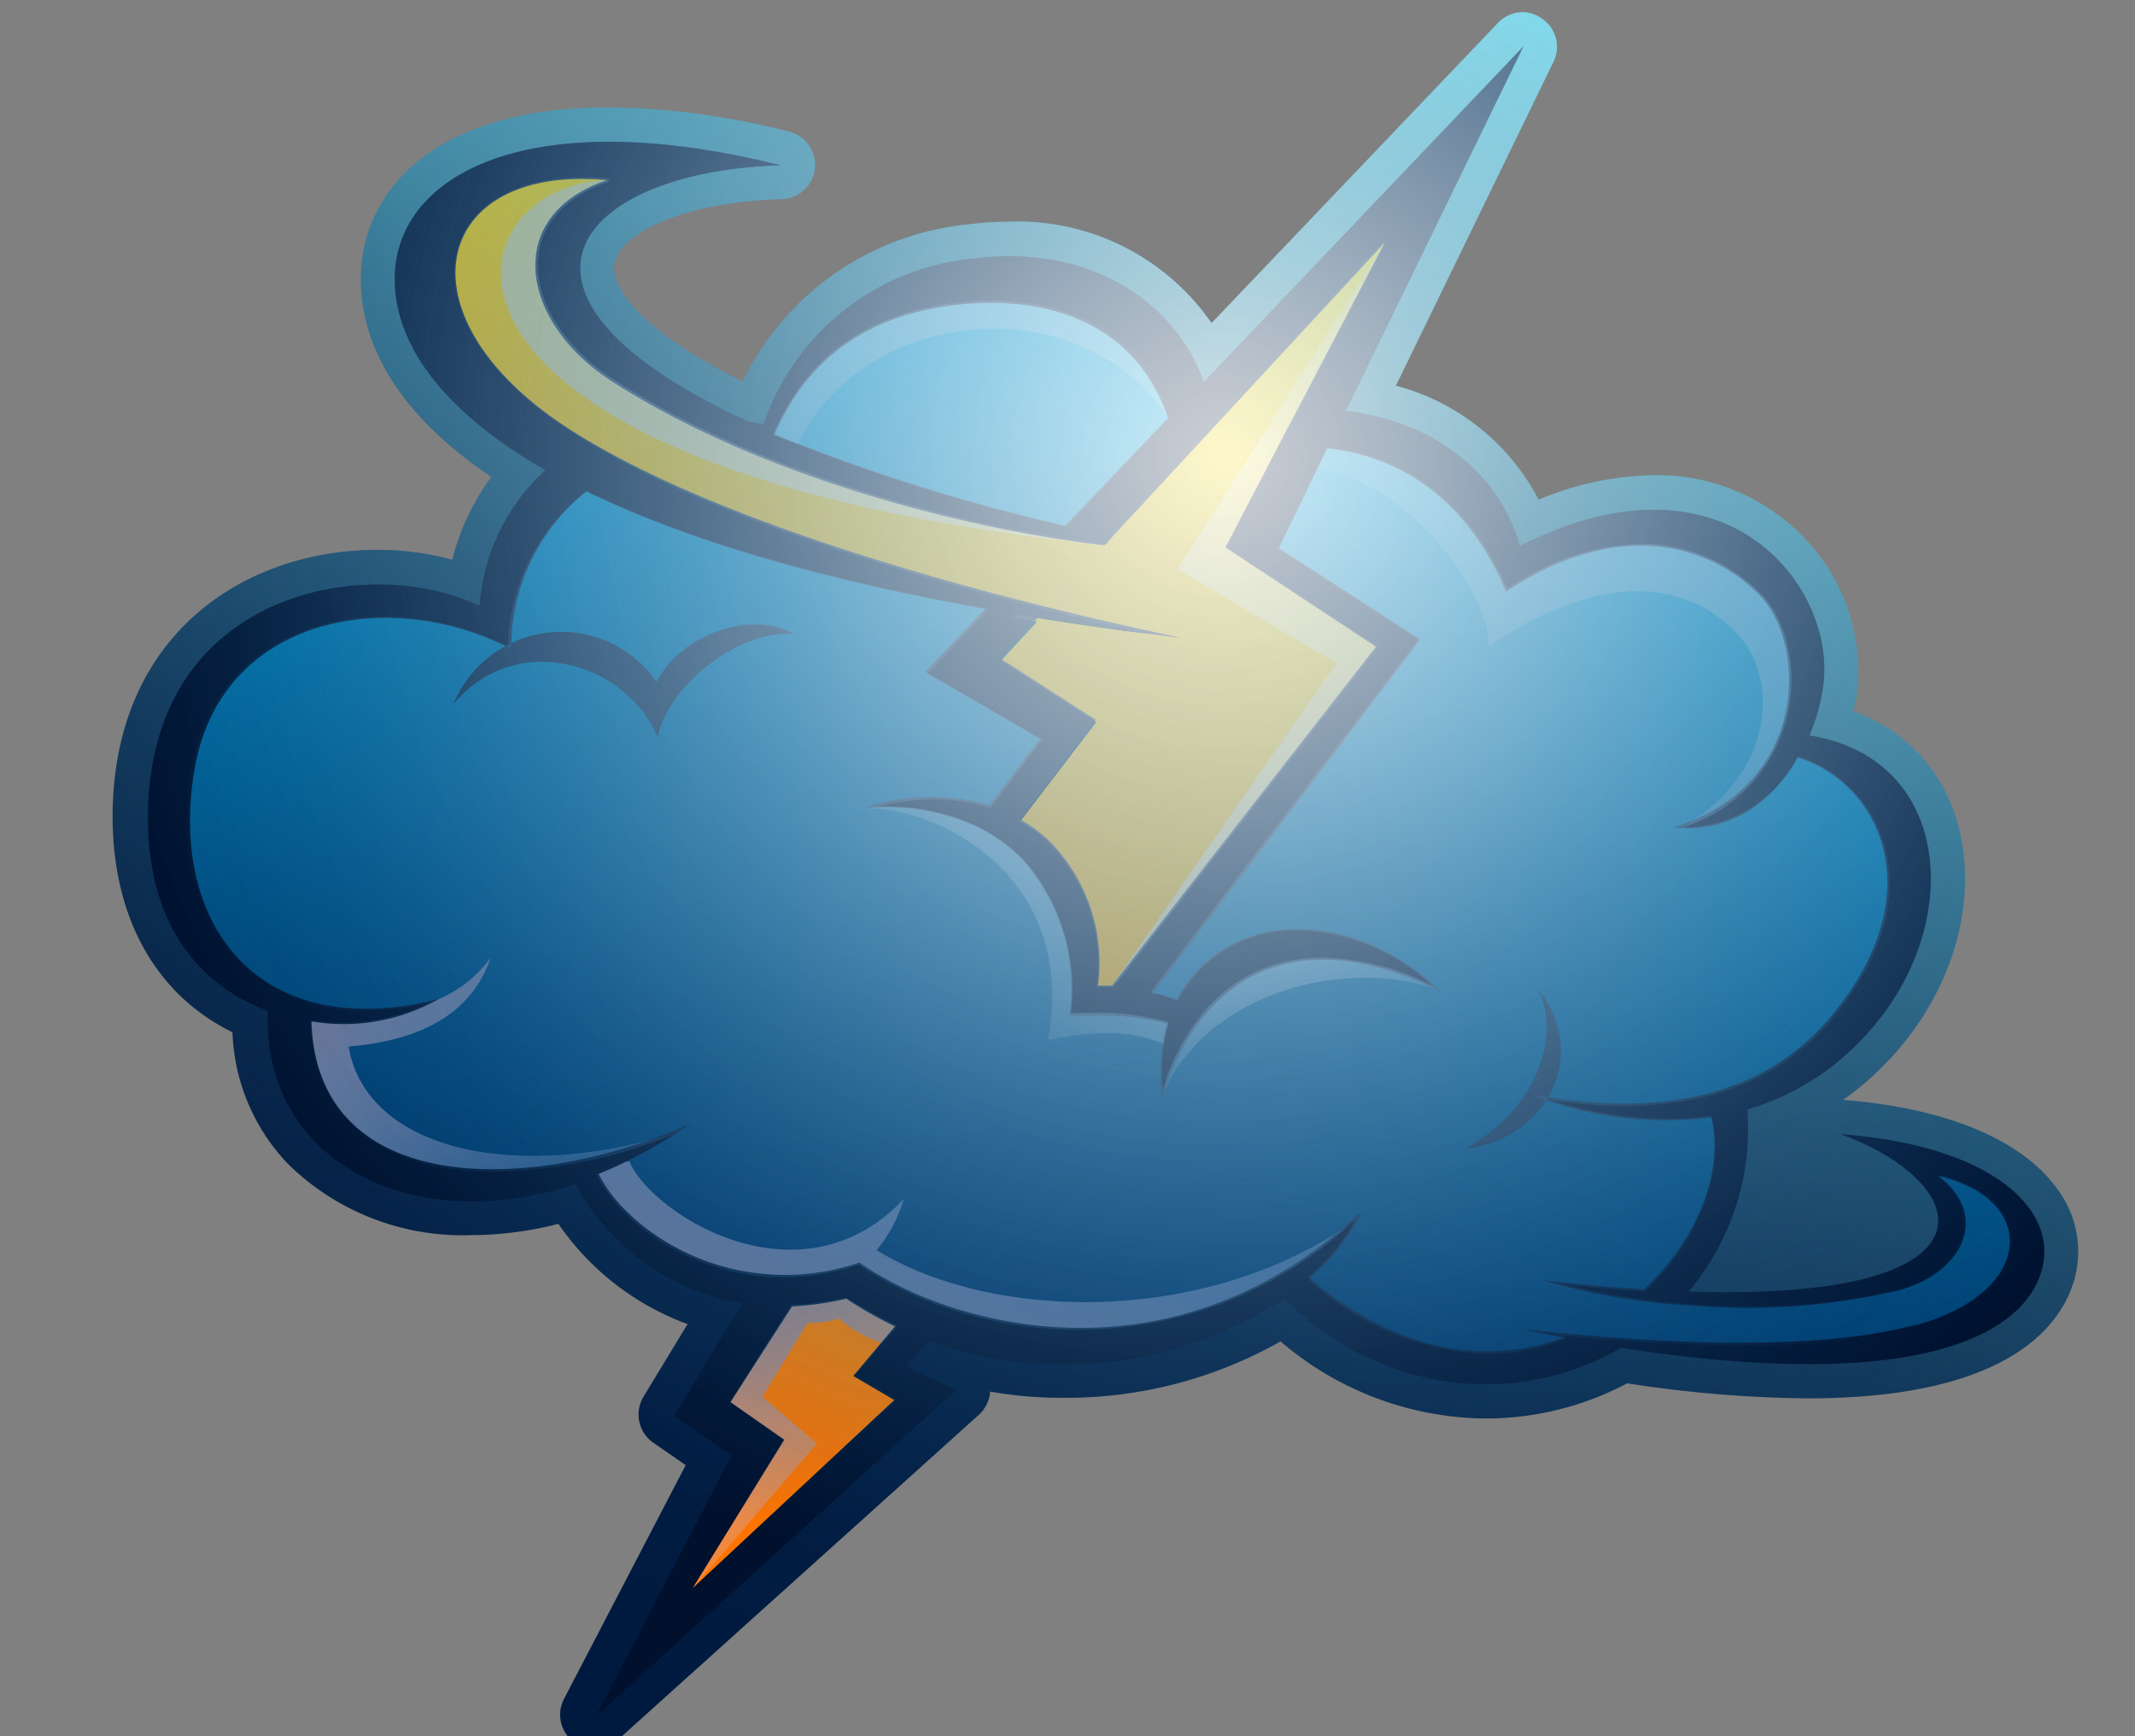 <svg xmlns="http://www.w3.org/2000/svg" xmlns:xlink="http://www.w3.org/1999/xlink" viewBox="0 0 113.52 92.33"><rect x="0" y="0" width="113.52" height="92.33" fill="#808080" stroke="none"/><defs><style>.cls-1{fill:url(#linear-gradient);}.cls-2{fill:url(#linear-gradient-2);}.cls-3{fill:none;}.cls-4{isolation:isolate;}.cls-5{fill:url(#linear-gradient-3);}.cls-6{clip-path:url(#clip-path);}.cls-7{fill:url(#linear-gradient-5);}.cls-12,.cls-15,.cls-8{mix-blend-mode:multiply;}.cls-8{fill:url(#linear-gradient-6);}.cls-13,.cls-16,.cls-17,.cls-9{opacity:0.5;mix-blend-mode:screen;}.cls-9{fill:url(#linear-gradient-7);}.cls-10{clip-path:url(#clip-path-2);}.cls-11{fill:url(#linear-gradient-9);}.cls-12{fill:url(#linear-gradient-10);}.cls-13{fill:url(#linear-gradient-11);}.cls-14{fill:url(#linear-gradient-12);}.cls-15{fill:url(#linear-gradient-13);}.cls-16{fill:url(#linear-gradient-14);}.cls-17{fill:url(#linear-gradient-15);}.cls-18{fill:#00102d;}.cls-19{opacity:0.8;mix-blend-mode:overlay;}.cls-20{fill:url(#radial-gradient);}.cls-21{clip-path:url(#clip-path-3);}.cls-22{clip-path:url(#clip-path-4);}</style><linearGradient id="linear-gradient" x1="57.04" y1="5.72" x2="30.35" y2="63.97" gradientUnits="userSpaceOnUse"><stop offset="0" stop-color="#ff0"/><stop offset="1" stop-color="#ff7400"/></linearGradient><linearGradient id="linear-gradient-2" x1="64.42" y1="19.65" x2="54.67" y2="76.28" gradientUnits="userSpaceOnUse"><stop offset="0.1" stop-color="#00c5ff"/><stop offset="0.27" stop-color="#0095cc"/><stop offset="0.44" stop-color="#006ca1"/><stop offset="0.6" stop-color="#004b7e"/><stop offset="0.75" stop-color="#003466"/><stop offset="0.89" stop-color="#002657"/><stop offset="1" stop-color="#002152"/></linearGradient><linearGradient id="linear-gradient-3" x1="78.16" y1="0.37" x2="43.21" y2="94.41" gradientUnits="userSpaceOnUse"><stop offset="0" stop-color="#81f6ff"/><stop offset="0.08" stop-color="#6dd4e2"/><stop offset="0.2" stop-color="#51a3b7"/><stop offset="0.33" stop-color="#387992"/><stop offset="0.46" stop-color="#245674"/><stop offset="0.59" stop-color="#143b5d"/><stop offset="0.72" stop-color="#09284c"/><stop offset="0.86" stop-color="#021d42"/><stop offset="1" stop-color="#00193f"/></linearGradient><clipPath id="clip-path"><path class="cls-1" d="M59.1,28.47,73.55,12.84a.09.09,0,0,1,.07,0l0,0a.1.1,0,0,1,0,.12L65.29,29.11l7.91,5.25a.07.07,0,0,1,0,.06.07.07,0,0,1,0,.07l-14,18a.08.08,0,0,1-.07,0h0l-.68,0h-.06a.11.11,0,0,1-.07,0,.14.14,0,0,1,0-.07,9.17,9.17,0,0,0-2.52-7.58,7.16,7.16,0,0,0-1.43-1.08l0,0-.07,0a.06.06,0,0,1,0-.06.06.06,0,0,1,0-.07l4-5.23-5-3.2a.1.1,0,0,1,0-.07.06.06,0,0,1,0-.07l1.86-2-1.17-.2a.09.09,0,0,1-.07-.11.09.09,0,0,1,.09-.07h0l1.34.22q2.76.45,5.7.82C46.38,30.37,36,26.71,30,22.71c-4.38-2.9-6.54-6.57-5.64-9.57.7-2.33,3.17-3.71,6.61-3.71.43,0,.89,0,1.35.06a.11.11,0,0,1,.09.08.1.1,0,0,1-.06.1c-2.18.74-3.5,2.12-3.72,3.9-.28,2.28,1.28,4.87,4,6.61,8.18,5.29,19.52,8,26.24,8.74M36.89,84.52l10.72-10a.09.09,0,0,0,0-.07s0-.06,0-.07l-2.12-1.22,2.15-2.56a.08.08,0,0,0,0-.08.06.06,0,0,0,0-.06A21.64,21.64,0,0,1,45,69l0,0h0a16.82,16.82,0,0,1-2.83.38.09.09,0,0,0-.08,0l-3.26,5.09a.08.08,0,0,0,0,.12l2.79,2L36.75,84.4a.09.09,0,0,0,0,.12l.06,0Z"/></clipPath><linearGradient id="linear-gradient-5" x1="68.34" y1="3.05" x2="35.88" y2="73.89" xlink:href="#linear-gradient"/><linearGradient id="linear-gradient-6" x1="38.93" y1="65.97" x2="47.17" y2="85" gradientUnits="userSpaceOnUse"><stop offset="0" stop-color="#7f738d"/><stop offset="1" stop-color="#e4d9ff" stop-opacity="0"/></linearGradient><linearGradient id="linear-gradient-7" x1="58.89" y1="26.12" x2="96.02" y2="12.89" gradientUnits="userSpaceOnUse"><stop offset="0" stop-color="#fff"/><stop offset="1" stop-color="#fff" stop-opacity="0"/></linearGradient><clipPath id="clip-path-2"><path class="cls-2" d="M57.14,28.15,56.62,28a101.16,101.16,0,0,1-15.46-4.87.08.08,0,0,1,0-.05.09.09,0,0,1,0-.07c1.71-4,4.93-6.33,9.57-6.9a15,15,0,0,1,2-.13c2.76,0,7.68.8,9.51,6.18a.08.08,0,0,1,0,.09l-5.36,5.61.37.09a.08.08,0,0,1,.06.11.08.08,0,0,1-.08.07ZM83.19,71.24a.09.09,0,0,0,.06-.09.08.08,0,0,0-.07-.08L82.77,71c3.62.35,6.9.53,9.76.53h0a37.17,37.17,0,0,0,9.32-1C105,69.72,107,67.92,107,66c0-1.65-1.49-3-3.91-3.53h0a.09.09,0,0,0-.08.06.08.08,0,0,0,0,.11,2.93,2.93,0,0,1,1.37,2.92,4.49,4.49,0,0,1-3.52,3,32.23,32.23,0,0,1-7.86.88,41.88,41.88,0,0,1-10-1.16c1.54.17,3,.3,4.41.39h0a.07.07,0,0,0,.06,0C90.3,66,91.72,62.34,91,59.4a.08.08,0,0,0-.09-.07h0a15.77,15.77,0,0,1-2.3.16,20.12,20.12,0,0,1-6.2-1,27.72,27.72,0,0,0,4,.32c4.84,0,8.6-1.63,11.19-4.84s3.41-6.35,2.55-9.16a6.92,6.92,0,0,0-4.5-4.57h0a.1.1,0,0,0-.08,0A6.83,6.83,0,0,1,89.74,44h-.28A8.22,8.22,0,0,0,95,38.19c.62-2.44.07-5.15-1.34-6.58a8.89,8.89,0,0,0-6.42-2.69,13,13,0,0,0-7.1,2.4c-1.89-4.43-5.27-7.12-9.54-7.57h0a.1.1,0,0,0-.08.05l-2.57,5.31a.08.08,0,0,0,0,.11L75.38,34,61.24,52.67a.08.08,0,0,0,0,.08.09.09,0,0,0,.06.06,9.41,9.41,0,0,1,1.24.37h0a.1.1,0,0,0,.08,0,7,7,0,0,1,6.4-3.71,10.87,10.87,0,0,1,7.07,2.89,13.87,13.87,0,0,0-5.78-1.44c-4,0-7,2.46-8.48,6.93a8.91,8.91,0,0,1,.29-3.41.09.09,0,0,0-.07-.11l-.34-.09A15.82,15.82,0,0,0,59,53.85l-.91,0-1.15,0a10.41,10.41,0,0,0-2.46-8.08,8.55,8.55,0,0,0-1.14-1l0,0-.17-.12a9,9,0,0,0-1.32-.76,11,11,0,0,0-4.73-1h-.39a12,12,0,0,1,2.93-.38,9.73,9.73,0,0,1,2.94.44h0a.1.1,0,0,0,.07,0l2.68-3.54a.1.1,0,0,0,0-.13l-6-3.49,3.13-3.28a.1.1,0,0,0,0-.09.11.11,0,0,0-.07-.06c-8.8-1.57-15.93-3.67-21.19-6.24h0l-.05,0A10.76,10.76,0,0,0,27,34.38a14.62,14.62,0,0,0-6.59-1.59c-4.33,0-9.3,2.17-10.27,8.27-.62,3.9.14,7.33,2.14,9.68a9.06,9.06,0,0,0,7.14,3,15.79,15.79,0,0,0,3.31-.38,9.91,9.91,0,0,1-4.51,1,12,12,0,0,1-1.69-.12h0l-.06,0a.11.11,0,0,0,0,.07c.14,5.06,3.69,8,9.73,8a26.7,26.7,0,0,0,9.67-2,24.38,24.38,0,0,1-4.08,2.12l-.05,0a.06.06,0,0,0,0,.07c1.12,2.31,4.41,4.88,8.54,5.35a12.75,12.75,0,0,0,1.38.07,11.38,11.38,0,0,0,1.54-.1,12.66,12.66,0,0,0,2.46-.56A18.72,18.72,0,0,0,48.88,69c.61.26,1.25.5,1.91.71a22.16,22.16,0,0,0,6.67,1,21.3,21.3,0,0,0,14.67-5.93,11.08,11.08,0,0,1-2.54,3.1.1.1,0,0,0,0,.14A14.69,14.69,0,0,0,79.12,72,11.57,11.57,0,0,0,83.19,71.24Z"/></clipPath><linearGradient id="linear-gradient-9" x1="64.09" y1="8.14" x2="49.99" y2="90.06" xlink:href="#linear-gradient-2"/><linearGradient id="linear-gradient-10" x1="43.94" y1="79.38" x2="58.1" y2="49.9" xlink:href="#linear-gradient-6"/><linearGradient id="linear-gradient-11" x1="62.38" y1="41.07" x2="50.93" y2="52.52" xlink:href="#linear-gradient-7"/><linearGradient id="linear-gradient-12" x1="64.78" y1="39.2" x2="69.48" y2="56.38" xlink:href="#linear-gradient-7"/><linearGradient id="linear-gradient-13" x1="21.91" y1="48.96" x2="29.76" y2="67.1" xlink:href="#linear-gradient-6"/><linearGradient id="linear-gradient-14" x1="52.11" y1="6.69" x2="50.64" y2="28.66" xlink:href="#linear-gradient-7"/><linearGradient id="linear-gradient-15" x1="96.89" y1="14.03" x2="73.99" y2="36.78" xlink:href="#linear-gradient-7"/><radialGradient id="radial-gradient" cx="371.71" cy="517.51" r="62.36" gradientTransform="translate(-306.71 -493.19)" gradientUnits="userSpaceOnUse"><stop offset="0" stop-color="#fff"/><stop offset="0.46" stop-color="#84abc8" stop-opacity="0.52"/><stop offset="0.83" stop-color="#256a9d" stop-opacity="0.15"/><stop offset="1" stop-color="#00508c" stop-opacity="0"/></radialGradient><clipPath id="clip-path-3"><path class="cls-3" d="M59.1,28.47,73.55,12.84a.09.09,0,0,1,.07,0l0,0a.1.1,0,0,1,0,.12L65.29,29.11l7.91,5.25a.07.07,0,0,1,0,.06.07.07,0,0,1,0,.07l-14,18a.08.08,0,0,1-.07,0h0l-.68,0h-.06a.11.11,0,0,1-.07,0,.14.14,0,0,1,0-.07,9.17,9.17,0,0,0-2.52-7.58,7.16,7.16,0,0,0-1.43-1.08l0,0-.07,0a.06.06,0,0,1,0-.06.06.06,0,0,1,0-.07l4-5.23-5-3.2a.1.1,0,0,1,0-.07.06.06,0,0,1,0-.07l1.86-2-1.17-.2a.09.09,0,0,1-.07-.11.09.09,0,0,1,.09-.07h0l1.34.22q2.76.45,5.7.82C46.38,30.37,36,26.71,30,22.71c-4.38-2.9-6.54-6.57-5.64-9.57.7-2.33,3.17-3.71,6.61-3.71.43,0,.89,0,1.35.06a.11.11,0,0,1,.09.08.1.1,0,0,1-.06.1c-2.18.74-3.5,2.12-3.72,3.9-.28,2.28,1.28,4.87,4,6.61,8.18,5.29,19.52,8,26.24,8.74M36.89,84.52l10.72-10a.09.09,0,0,0,0-.07s0-.06,0-.07l-2.12-1.22,2.15-2.56a.08.08,0,0,0,0-.08.06.06,0,0,0,0-.06A21.64,21.64,0,0,1,45,69l0,0h0a16.82,16.82,0,0,1-2.83.38.09.09,0,0,0-.08,0l-3.26,5.09a.08.08,0,0,0,0,.12l2.79,2L36.75,84.4a.09.09,0,0,0,0,.12l.06,0Z"/></clipPath><clipPath id="clip-path-4"><path class="cls-3" d="M57.14,28.15,56.62,28a101.16,101.16,0,0,1-15.46-4.87.08.08,0,0,1,0-.05.09.09,0,0,1,0-.07c1.71-4,4.93-6.33,9.57-6.9a15,15,0,0,1,2-.13c2.76,0,7.68.8,9.51,6.18a.08.08,0,0,1,0,.09l-5.36,5.61.37.09a.08.08,0,0,1,.06.11.08.08,0,0,1-.08.07ZM83.19,71.24a.09.09,0,0,0,.06-.09.08.08,0,0,0-.07-.08L82.77,71c3.62.35,6.9.53,9.76.53h0a37.17,37.17,0,0,0,9.32-1C105,69.72,107,67.92,107,66c0-1.65-1.49-3-3.91-3.53h0a.09.09,0,0,0-.08.06.08.08,0,0,0,0,.11,2.93,2.93,0,0,1,1.37,2.92,4.49,4.49,0,0,1-3.52,3,32.23,32.23,0,0,1-7.86.88,41.88,41.88,0,0,1-10-1.16c1.54.17,3,.3,4.41.39h0a.07.07,0,0,0,.06,0C90.3,66,91.72,62.34,91,59.4a.08.08,0,0,0-.09-.07h0a15.77,15.77,0,0,1-2.3.16,20.12,20.12,0,0,1-6.2-1,27.72,27.72,0,0,0,4,.32c4.84,0,8.6-1.63,11.19-4.84s3.41-6.35,2.55-9.16a6.92,6.92,0,0,0-4.5-4.57h0a.1.1,0,0,0-.08,0A6.83,6.83,0,0,1,89.74,44h-.28A8.22,8.22,0,0,0,95,38.19c.62-2.44.07-5.15-1.34-6.58a8.89,8.89,0,0,0-6.42-2.69,13,13,0,0,0-7.1,2.4c-1.89-4.43-5.27-7.12-9.54-7.57h0a.1.1,0,0,0-.08.05l-2.57,5.31a.08.08,0,0,0,0,.11L75.38,34,61.24,52.67a.08.08,0,0,0,0,.08.09.09,0,0,0,.06.06,9.41,9.41,0,0,1,1.24.37h0a.1.1,0,0,0,.08,0,7,7,0,0,1,6.4-3.71,10.87,10.87,0,0,1,7.07,2.89,13.87,13.87,0,0,0-5.78-1.44c-4,0-7,2.46-8.48,6.93a8.91,8.91,0,0,1,.29-3.41.09.09,0,0,0-.07-.11l-.34-.09A15.82,15.82,0,0,0,59,53.85l-.91,0-1.15,0a10.41,10.41,0,0,0-2.46-8.08,8.55,8.55,0,0,0-1.14-1l0,0-.17-.12a9,9,0,0,0-1.32-.76,11,11,0,0,0-4.73-1h-.39a12,12,0,0,1,2.93-.38,9.73,9.73,0,0,1,2.94.44h0a.1.1,0,0,0,.07,0l2.68-3.54a.1.1,0,0,0,0-.13l-6-3.49,3.13-3.28a.1.1,0,0,0,0-.09.11.11,0,0,0-.07-.06c-8.8-1.57-15.93-3.67-21.19-6.24h0l-.05,0A10.76,10.76,0,0,0,27,34.38a14.62,14.62,0,0,0-6.59-1.59c-4.33,0-9.3,2.17-10.27,8.27-.62,3.9.14,7.33,2.14,9.68a9.06,9.06,0,0,0,7.14,3,15.79,15.79,0,0,0,3.31-.38,9.91,9.91,0,0,1-4.51,1,12,12,0,0,1-1.69-.12h0l-.06,0a.11.11,0,0,0,0,.07c.14,5.06,3.69,8,9.73,8a26.7,26.7,0,0,0,9.67-2,24.38,24.38,0,0,1-4.08,2.12l-.05,0a.06.06,0,0,0,0,.07c1.12,2.31,4.41,4.88,8.54,5.35a12.75,12.75,0,0,0,1.38.07,11.38,11.38,0,0,0,1.54-.1,12.66,12.66,0,0,0,2.46-.56A18.72,18.72,0,0,0,48.88,69c.61.26,1.25.5,1.91.71a22.16,22.16,0,0,0,6.67,1,21.3,21.3,0,0,0,14.67-5.93,11.08,11.08,0,0,1-2.54,3.1.1.1,0,0,0,0,.14A14.69,14.69,0,0,0,79.12,72,11.57,11.57,0,0,0,83.19,71.24Z"/></clipPath></defs><title>favicon</title><g class="cls-4"><g id="Layer_1" data-name="Layer 1"><path class="cls-5" d="M31.65,93A1.82,1.82,0,0,1,30,90.32l6.46-12.41-1.72-1.19a1.83,1.83,0,0,1-.53-2.44l2.35-3.87a14.32,14.32,0,0,1-6.87-5.33,19,19,0,0,1-4.66.6,13.24,13.24,0,0,1-9.72-3.79,10.67,10.67,0,0,1-2.95-7C8.11,52.81,5.8,48.44,6,42.74c.34-9.32,7.3-13.5,14.05-13.5a15.31,15.31,0,0,1,4,.52,12.6,12.6,0,0,1,2.08-4.4c-5.95-4-7.09-8.14-6.93-11,.22-4.18,3.81-8.65,13.19-8.65A40.17,40.17,0,0,1,41.94,7a1.82,1.82,0,0,1-.39,3.59c-5.34.15-8.56,1.87-8.88,3.4-.25,1.26,1.41,3.62,6.81,6.29a15,15,0,0,1,12-8.35,17.59,17.59,0,0,1,2.14-.14,12.54,12.54,0,0,1,10.8,5.39l15.27-16A1.82,1.82,0,0,1,81,.65,1.78,1.78,0,0,1,82,1a1.81,1.81,0,0,1,.6,2.28L74.22,20.51a12,12,0,0,1,7.59,6.06,16.39,16.39,0,0,1,6.12-1.3A10.79,10.79,0,0,1,96.29,29a10.09,10.09,0,0,1,2.44,7.82c0,.34-.12.68-.2,1a8.67,8.67,0,0,1,5.35,5.31c1.44,4,.26,9-3,12.74A16.4,16.4,0,0,1,98,58.49h0c5.5.43,9.55,2.13,11.42,4.78a5.55,5.55,0,0,1,.89,4.72c-.65,2.38-3.36,6.37-14.19,6.37h0a66.12,66.12,0,0,1-9.6-.8A16.1,16.1,0,0,1,79,75.43a16.94,16.94,0,0,1-10.91-4.1,23.17,23.17,0,0,1-11.51,3A22.15,22.15,0,0,1,52.65,74a1.88,1.88,0,0,1-.6,1.23L32.86,92.51A1.81,1.81,0,0,1,31.65,93Z"/><path class="cls-1" d="M59.1,28.47,73.55,12.84a.09.09,0,0,1,.07,0l0,0a.1.1,0,0,1,0,.12L65.29,29.11l7.91,5.25a.07.07,0,0,1,0,.06.07.07,0,0,1,0,.07l-14,18a.08.08,0,0,1-.07,0h0l-.68,0h-.06a.11.11,0,0,1-.07,0,.14.14,0,0,1,0-.07,9.17,9.17,0,0,0-2.52-7.58,7.16,7.16,0,0,0-1.43-1.08l0,0-.07,0a.06.06,0,0,1,0-.06.06.06,0,0,1,0-.07l4-5.23-5-3.2a.1.1,0,0,1,0-.07.06.06,0,0,1,0-.07l1.86-2-1.17-.2a.09.09,0,0,1-.07-.11.09.09,0,0,1,.09-.07h0l1.34.22q2.76.45,5.7.82C46.38,30.37,36,26.71,30,22.71c-4.38-2.9-6.54-6.57-5.64-9.57.7-2.33,3.17-3.71,6.61-3.71.43,0,.89,0,1.35.06a.11.11,0,0,1,.09.08.1.1,0,0,1-.06.1c-2.18.74-3.5,2.12-3.72,3.9-.28,2.28,1.28,4.87,4,6.61,8.18,5.29,19.52,8,26.24,8.74M36.89,84.52l10.72-10a.09.09,0,0,0,0-.07s0-.06,0-.07l-2.12-1.22,2.15-2.56a.08.08,0,0,0,0-.08.06.06,0,0,0,0-.06A21.64,21.64,0,0,1,45,69l0,0h0a16.82,16.82,0,0,1-2.83.38.09.09,0,0,0-.08,0l-3.26,5.09a.08.08,0,0,0,0,.12l2.79,2L36.75,84.4a.09.09,0,0,0,0,.12l.06,0Z"/><g class="cls-6"><rect class="cls-7" x="19.74" y="6.22" width="56.86" height="81.7"/><path class="cls-8" d="M48,71.65a6.16,6.16,0,0,1-3.4-1.55,4.44,4.44,0,0,1-1.67.25l-2.39,3.93,2.9,2.48-7.49,8.72s-2.61-6.68-2.73-6.91S39,68.44,39.49,67.64s9.43-2.59,9.43-2.59L52.12,70"/><path class="cls-9" d="M58.73,29h0C20.28,24.94,23.49,9.93,32.27,9.58m41.35,3.33-11,17.36,8.44,5L59.13,52.41,90,31,87.36,14.42"/></g><path class="cls-2" d="M57.14,28.15,56.62,28a101.16,101.16,0,0,1-15.46-4.87.08.08,0,0,1,0-.05.09.09,0,0,1,0-.07c1.71-4,4.93-6.33,9.57-6.9a15,15,0,0,1,2-.13c2.76,0,7.68.8,9.51,6.18a.08.08,0,0,1,0,.09l-5.36,5.61.37.09a.08.08,0,0,1,.06.11.08.08,0,0,1-.08.07ZM83.19,71.24a.09.09,0,0,0,.06-.09.08.08,0,0,0-.07-.08L82.77,71c3.62.35,6.9.53,9.76.53h0a37.17,37.17,0,0,0,9.32-1C105,69.72,107,67.92,107,66c0-1.65-1.49-3-3.91-3.53h0a.09.09,0,0,0-.08.06.08.08,0,0,0,0,.11,2.93,2.93,0,0,1,1.37,2.92,4.49,4.49,0,0,1-3.52,3,32.23,32.23,0,0,1-7.86.88,41.88,41.88,0,0,1-10-1.16c1.54.17,3,.3,4.41.39h0a.07.07,0,0,0,.06,0C90.3,66,91.72,62.34,91,59.4a.08.08,0,0,0-.09-.07h0a15.77,15.77,0,0,1-2.3.16,20.12,20.12,0,0,1-6.2-1,27.72,27.72,0,0,0,4,.32c4.84,0,8.6-1.63,11.19-4.84s3.41-6.35,2.55-9.16a6.92,6.92,0,0,0-4.5-4.57h0a.1.1,0,0,0-.08,0A6.83,6.83,0,0,1,89.74,44h-.28A8.22,8.22,0,0,0,95,38.19c.62-2.44.07-5.15-1.34-6.58a8.89,8.89,0,0,0-6.42-2.69,13,13,0,0,0-7.1,2.4c-1.89-4.43-5.27-7.12-9.54-7.57h0a.1.1,0,0,0-.08.05l-2.57,5.31a.08.08,0,0,0,0,.11L75.38,34,61.24,52.67a.08.08,0,0,0,0,.08.09.09,0,0,0,.06.06,9.41,9.41,0,0,1,1.24.37h0a.1.1,0,0,0,.08,0,7,7,0,0,1,6.4-3.71,10.87,10.87,0,0,1,7.07,2.89,13.87,13.87,0,0,0-5.78-1.44c-4,0-7,2.46-8.48,6.93a8.91,8.91,0,0,1,.29-3.41.09.09,0,0,0-.07-.11l-.34-.09A15.82,15.82,0,0,0,59,53.85l-.91,0-1.15,0a10.41,10.41,0,0,0-2.46-8.08,8.55,8.55,0,0,0-1.14-1l0,0-.17-.12a9,9,0,0,0-1.32-.76,11,11,0,0,0-4.73-1h-.39a12,12,0,0,1,2.93-.38,9.73,9.73,0,0,1,2.94.44h0a.1.1,0,0,0,.07,0l2.68-3.54a.1.1,0,0,0,0-.13l-6-3.49,3.13-3.28a.1.1,0,0,0,0-.09.11.11,0,0,0-.07-.06c-8.8-1.57-15.93-3.67-21.19-6.24h0l-.05,0A10.76,10.76,0,0,0,27,34.38a14.62,14.62,0,0,0-6.59-1.59c-4.33,0-9.3,2.17-10.27,8.27-.62,3.9.14,7.33,2.14,9.68a9.06,9.06,0,0,0,7.14,3,15.79,15.79,0,0,0,3.31-.38,9.91,9.91,0,0,1-4.51,1,12,12,0,0,1-1.69-.12h0l-.06,0a.11.11,0,0,0,0,.07c.14,5.06,3.69,8,9.73,8a26.7,26.7,0,0,0,9.67-2,24.38,24.38,0,0,1-4.08,2.12l-.05,0a.06.06,0,0,0,0,.07c1.12,2.31,4.41,4.88,8.54,5.35a12.75,12.75,0,0,0,1.38.07,11.38,11.38,0,0,0,1.54-.1,12.66,12.66,0,0,0,2.46-.56A18.72,18.72,0,0,0,48.88,69c.61.26,1.25.5,1.91.71a22.16,22.16,0,0,0,6.67,1,21.3,21.3,0,0,0,14.67-5.93,11.08,11.08,0,0,1-2.54,3.1.1.1,0,0,0,0,.14A14.69,14.69,0,0,0,79.12,72,11.57,11.57,0,0,0,83.19,71.24Z"/><g class="cls-10"><rect class="cls-11" x="7.2" y="13.18" width="101.5" height="61.27"/><path class="cls-12" d="M33.46,61.75c1.19,2.84,9.14,7.83,14.6,2a7.72,7.72,0,0,1-1.45,2.73c6.11,3.76,17.51,4.11,25.52-1.63C67.9,70,56.3,75.32,45.45,68.48c-5.57.69-12.07-.89-14.39-6.4"/><path class="cls-13" d="M45.91,43c3-.27,11.51,2.94,9.81,12.31,3.29-.7,5-.35,6.57.38l.58-1.89c-5.53-.85-5.18-1.3-5.18-1.3S57.69,40.91,45.91,43Z"/><path class="cls-14" d="M61.81,58.24c2.26-5.43,9.71-7.44,14.83-5.56C69.7,49.1,63.79,48.82,61.81,58.24Z"/><path class="cls-15" d="M26.09,50.93c-1.32,1.78-3.95,3.8-10.83,2.63C17,61,21,66.2,35.87,60.27c-9.2,2.77-16.51.53-17.33-4.62C23.08,55.27,25.24,53.41,26.09,50.93Z"/><path class="cls-16" d="M42.2,24.09c3.33-7.86,15.17-9,19.91-1.88a17.91,17.91,0,0,0,2.62-2.14c.08-.35-4.26-7.28-4.26-7.28s-15.24-.69-15.58-.54-7.2,7.89-7.2,7.89"/><path class="cls-17" d="M69.1,24.79c5.35.2,10.14,6.57,10.06,9.59,7.12-4.88,11.53-2.74,13.46-.39,1.78,2.17,1.88,7-3.16,10,0,0,7.34-.54,6.72-9.58s-6.11-16.24-6.73-16.08S72.12,13.8,72.12,13.8"/></g><path class="cls-18" d="M97.87,60.31c7.26,2.66,8.81,8.93-8.09,8.37A13.43,13.43,0,0,0,92.91,59a13.81,13.81,0,0,0,6.6-4.3c4.9-5.64,4.3-14.37-3.3-15.59a10.5,10.5,0,0,0,.72-2.56c.79-5.17-5-13.14-16.12-7.51-1.11-4-4.75-6.67-9.25-7.19L81,2.47l-17,17.85c-1.24-3.68-5.44-7.42-12.25-6.57a13.07,13.07,0,0,0-11.15,8.83c-.28-.07-.55-.12-.83-.17C25,15.6,30.71,9.11,41.5,8.79,28.32,5.5,21.3,9.16,21,14.47,20.82,17.86,23.07,21.59,29,25a10.84,10.84,0,0,0-3.5,7.23c-5.67-2.77-17.2-1-17.62,10.61-.23,6.32,2.8,9.6,6.37,10.92-.35,7.77,7.37,12.14,16.35,9.21a12.38,12.38,0,0,0,8.85,6.33l-3.6,6,3.05,2.1-7.2,13.84L50.83,73.92,48.2,72.66l1.17-1.36a21.22,21.22,0,0,0,18.9-2.24C73.79,74.44,81,74.7,86.19,71.67c15.16,2.36,21.36-.42,22.38-4.16C109.42,64.39,106.08,60.94,97.87,60.31ZM50.69,16.23c4.37-.55,9.55.54,11.42,6l-5.47,5.73a101,101,0,0,1-15.45-4.86C43.15,18.5,46.84,16.71,50.69,16.23ZM32.27,9.58c-5.56,1.89-4.63,7.53.24,10.68,7.63,4.92,17.82,7.55,24.54,8.52.59.09,1.15.16,1.68.22l.43-.47.73-.79L73.62,12.91,69,21.75l-.53,1-3.31,6.36,8,5.28L59.3,52.18l-.17.23c-.24,0-.49,0-.75,0a9.22,9.22,0,0,0-2.55-7.65,7.24,7.24,0,0,0-1.44-1.1l-.13-.07,4-5.31L53.17,35l2-2.14c2.4.38,5,.74,7.65,1.06C59,33.12,55.64,32.3,52.62,31.5,39.57,28,33.23,24.77,30,22.64,21,16.66,23.08,8.71,32.27,9.58ZM47.55,74.45l-10.72,10,4.87-7.89-2.86-2,3.27-5.09A16.56,16.56,0,0,0,45,69.06a21.09,21.09,0,0,0,2.59,1.47l-2.22,2.64Zm54.27-4c-2.34.64-6.84,1.32-15.6.71-1.65-.12-3.45-.28-5.42-.5l2.36.47c-3.82,1.41-8.63,1-13.51-3.17a10.91,10.91,0,0,0,2.78-3.57c-7.5,7.07-15.82,7-21.61,5.2-.67-.21-1.31-.45-1.91-.7a18.34,18.34,0,0,1-3.22-1.75,12.52,12.52,0,0,1-2.49.57,12.27,12.27,0,0,1-2.9,0c-4.2-.48-7.41-3.11-8.47-5.29a24.61,24.61,0,0,0,4.86-2.65,29.54,29.54,0,0,1-6.36,2c-7,1.31-13.57-.39-13.77-7.46a10.24,10.24,0,0,0,6.76-1.18c-9.61,2.41-14.32-4-13-12.08,1.31-8.27,10.36-9.93,16.86-6.54a10.64,10.64,0,0,1,4-8.38c4.91,2.4,11.82,4.57,21.21,6.25l-3.21,3.36,6.12,3.55-2.68,3.53a11.16,11.16,0,0,0-6.7.16,11.68,11.68,0,0,1,5.89.92,9.77,9.77,0,0,1,1.3.75l.21.16a7.28,7.28,0,0,1,1.13,1A10.34,10.34,0,0,1,56.87,54c.8,0,1.52,0,2.16,0a15.14,15.14,0,0,1,2.69.35,2.62,2.62,0,0,1,.33.09h0a9.47,9.47,0,0,0-.25,3.86c2-6.35,7.07-9.44,14.83-5.56-5.13-4.89-11.75-4.11-14.07.42h0a9.72,9.72,0,0,0-1.25-.37l.33-.43,3.7-4.89L75.51,34,68,29.15l2.57-5.31c4,.42,7.51,2.85,9.51,7.62,6.15-4.08,11-2.37,13.5.21S96.22,41.77,89,44c3,.33,5.24-1.37,6.6-3.72,4.12,1.28,7.29,6.92,1.91,13.59s-14.23,4.5-16,4.39A19.69,19.69,0,0,0,91,59.42c.68,2.93-.8,6.56-3.6,9.15-1.65-.11-3.46-.27-5.42-.5a34.39,34.39,0,0,0,7.8,1.34,35.53,35.53,0,0,0,11.11-.78c3.41-.87,5-3.94,2.18-6.1C108.48,63.8,108.15,68.77,101.82,70.48Z"/><path class="cls-18" d="M24.12,37.43c3.34-4,9.22-2.16,10.84,1.75.71-3,4.5-5.68,7.22-5.48-2.23-1.25-5.94,0-7.26,2.57A6.18,6.18,0,0,0,24.12,37.43Z"/><path class="cls-18" d="M77.92,61.09c4-2.25,5.11-6.27,3.79-8.59C84.65,56.17,82.18,60.58,77.92,61.09Z"/><g class="cls-19"><path class="cls-20" d="M31.65,93A1.82,1.82,0,0,1,30,90.32l6.46-12.41-1.72-1.19a1.83,1.83,0,0,1-.53-2.44l2.35-3.87a14.32,14.32,0,0,1-6.87-5.33,19,19,0,0,1-4.66.6,13.24,13.24,0,0,1-9.72-3.79,10.67,10.67,0,0,1-2.95-7C8.11,52.81,5.8,48.44,6,42.74c.34-9.32,7.3-13.5,14.05-13.5a15.31,15.31,0,0,1,4,.52,12.6,12.6,0,0,1,2.08-4.4c-5.95-4-7.09-8.14-6.93-11,.22-4.18,3.81-8.65,13.19-8.65A40.17,40.17,0,0,1,41.94,7a1.82,1.82,0,0,1-.39,3.59c-5.34.15-8.56,1.87-8.88,3.4-.25,1.26,1.41,3.62,6.81,6.29a15,15,0,0,1,12-8.35,17.59,17.59,0,0,1,2.14-.14,12.54,12.54,0,0,1,10.8,5.39l15.27-16A1.82,1.82,0,0,1,81,.65,1.78,1.78,0,0,1,82,1a1.81,1.81,0,0,1,.6,2.28L74.22,20.51a12,12,0,0,1,7.59,6.06,16.39,16.39,0,0,1,6.12-1.3A10.79,10.79,0,0,1,96.29,29a10.09,10.09,0,0,1,2.44,7.82c0,.34-.12.68-.2,1a8.67,8.67,0,0,1,5.35,5.31c1.44,4,.26,9-3,12.74A16.4,16.4,0,0,1,98,58.49h0c5.5.43,9.55,2.13,11.42,4.78a5.55,5.55,0,0,1,.89,4.72c-.65,2.38-3.36,6.37-14.19,6.37h0a66.12,66.12,0,0,1-9.6-.8A16.1,16.1,0,0,1,79,75.43a16.94,16.94,0,0,1-10.91-4.1,23.17,23.17,0,0,1-11.51,3A22.15,22.15,0,0,1,52.65,74a1.88,1.88,0,0,1-.6,1.23L32.86,92.51A1.81,1.81,0,0,1,31.65,93Z"/><g class="cls-21"><rect class="cls-20" x="19.74" y="6.22" width="56.86" height="81.7"/><path class="cls-20" d="M48,71.65a6.16,6.16,0,0,1-3.4-1.55,4.44,4.44,0,0,1-1.67.25l-2.39,3.93,2.9,2.48-7.49,8.72s-2.61-6.68-2.73-6.91S39,68.44,39.49,67.64s9.43-2.59,9.43-2.59L52.12,70"/><path class="cls-20" d="M58.73,29h0C20.28,24.94,23.49,9.93,32.27,9.58m41.35,3.33-11,17.36,8.44,5L59.13,52.41,90,31,87.36,14.42"/></g><g class="cls-22"><rect class="cls-20" x="7.2" y="13.18" width="101.5" height="61.27"/><path class="cls-20" d="M33.46,61.75c1.19,2.84,9.14,7.83,14.6,2a7.72,7.72,0,0,1-1.45,2.73c6.11,3.76,17.51,4.11,25.52-1.63C67.9,70,56.3,75.32,45.45,68.48c-5.57.69-12.07-.89-14.39-6.4"/><path class="cls-20" d="M45.91,43c3-.27,11.51,2.94,9.81,12.31,3.29-.7,5-.35,6.57.38l.58-1.89c-5.53-.85-5.18-1.3-5.18-1.3S57.69,40.91,45.91,43Z"/><path class="cls-20" d="M61.81,58.24c2.26-5.43,9.71-7.44,14.83-5.56C69.7,49.1,63.79,48.82,61.81,58.24Z"/><path class="cls-20" d="M26.09,50.93c-1.32,1.78-3.95,3.8-10.83,2.63C17,61,21,66.2,35.87,60.27c-9.2,2.77-16.51.53-17.33-4.62C23.08,55.27,25.24,53.41,26.09,50.93Z"/><path class="cls-20" d="M42.2,24.09c3.33-7.86,15.17-9,19.91-1.88a17.91,17.91,0,0,0,2.62-2.14c.08-.35-4.26-7.28-4.26-7.28s-15.24-.69-15.58-.54-7.2,7.89-7.2,7.89"/><path class="cls-20" d="M69.1,24.79c5.35.2,10.14,6.57,10.06,9.59,7.12-4.88,11.53-2.74,13.46-.39,1.78,2.17,1.88,7-3.16,10,0,0,7.34-.54,6.72-9.58s-6.11-16.24-6.73-16.08S72.12,13.8,72.12,13.8"/></g><path class="cls-20" d="M97.87,60.31c7.26,2.66,8.81,8.93-8.09,8.37A13.43,13.43,0,0,0,92.91,59a13.81,13.81,0,0,0,6.6-4.3c4.9-5.64,4.3-14.37-3.3-15.59a10.5,10.5,0,0,0,.72-2.56c.79-5.17-5-13.14-16.12-7.51-1.11-4-4.75-6.67-9.25-7.19L81,2.47l-17,17.85c-1.24-3.68-5.44-7.42-12.25-6.57a13.07,13.07,0,0,0-11.15,8.83c-.28-.07-.55-.12-.83-.17C25,15.6,30.71,9.11,41.5,8.79,28.32,5.5,21.3,9.16,21,14.47,20.82,17.86,23.07,21.59,29,25a10.84,10.84,0,0,0-3.5,7.23c-5.67-2.77-17.2-1-17.62,10.61-.23,6.32,2.8,9.6,6.37,10.92-.35,7.77,7.37,12.14,16.35,9.21a12.38,12.38,0,0,0,8.85,6.33l-3.6,6,3.05,2.1-7.2,13.84L50.83,73.92,48.2,72.66l1.17-1.36a21.22,21.22,0,0,0,18.9-2.24C73.79,74.44,81,74.7,86.19,71.67c15.16,2.36,21.36-.42,22.38-4.16C109.42,64.39,106.08,60.94,97.87,60.31ZM50.69,16.23c4.37-.55,9.55.54,11.42,6l-5.47,5.73a101,101,0,0,1-15.45-4.86C43.15,18.5,46.84,16.71,50.69,16.23ZM32.27,9.58c-5.56,1.89-4.63,7.53.24,10.68,7.63,4.92,17.82,7.55,24.54,8.52.59.09,1.15.16,1.68.22l.43-.47.73-.79L73.62,12.91,69,21.75l-.53,1-3.31,6.36,8,5.28L59.3,52.18l-.17.23c-.24,0-.49,0-.75,0a9.22,9.22,0,0,0-2.55-7.65,7.24,7.24,0,0,0-1.44-1.1l-.13-.07,4-5.31L53.17,35l2-2.14c2.4.38,5,.74,7.65,1.06C59,33.12,55.64,32.3,52.62,31.5,39.57,28,33.23,24.77,30,22.64,21,16.66,23.08,8.71,32.27,9.58ZM47.55,74.45l-10.72,10,4.87-7.89-2.86-2,3.27-5.09A16.56,16.56,0,0,0,45,69.06a21.09,21.09,0,0,0,2.59,1.47l-2.22,2.64Zm54.27-4c-2.34.64-6.84,1.32-15.6.71-1.65-.12-3.45-.28-5.42-.5l2.36.47c-3.82,1.41-8.63,1-13.51-3.17a10.91,10.91,0,0,0,2.78-3.57c-7.5,7.07-15.82,7-21.61,5.2-.67-.21-1.31-.45-1.91-.7a18.34,18.34,0,0,1-3.22-1.75,12.52,12.52,0,0,1-2.49.57,12.27,12.27,0,0,1-2.9,0c-4.2-.48-7.41-3.11-8.47-5.29a24.61,24.61,0,0,0,4.86-2.65,29.54,29.54,0,0,1-6.36,2c-7,1.31-13.57-.39-13.77-7.46a10.24,10.24,0,0,0,6.76-1.18c-9.61,2.41-14.32-4-13-12.08,1.31-8.27,10.36-9.93,16.86-6.54a10.64,10.64,0,0,1,4-8.38c4.91,2.4,11.82,4.57,21.21,6.25l-3.21,3.36,6.12,3.55-2.68,3.53a11.16,11.16,0,0,0-6.7.16,11.68,11.68,0,0,1,5.89.92,9.77,9.77,0,0,1,1.3.75l.21.16a7.28,7.28,0,0,1,1.13,1A10.34,10.34,0,0,1,56.87,54c.8,0,1.52,0,2.16,0a15.14,15.14,0,0,1,2.69.35,2.62,2.62,0,0,1,.33.09h0a9.47,9.47,0,0,0-.25,3.86c2-6.35,7.07-9.44,14.83-5.56-5.13-4.89-11.75-4.11-14.07.42h0a9.72,9.72,0,0,0-1.25-.37l.33-.43,3.7-4.89L75.51,34,68,29.15l2.57-5.31c4,.42,7.51,2.85,9.51,7.62,6.15-4.08,11-2.37,13.5.21S96.22,41.77,89,44c3,.33,5.24-1.37,6.6-3.72,4.12,1.28,7.29,6.92,1.91,13.59s-14.23,4.5-16,4.39A19.69,19.69,0,0,0,91,59.42c.68,2.93-.8,6.56-3.6,9.15-1.65-.11-3.46-.27-5.42-.5a34.39,34.39,0,0,0,7.8,1.34,35.53,35.53,0,0,0,11.11-.78c3.41-.87,5-3.94,2.18-6.1C108.48,63.8,108.15,68.77,101.82,70.48Z"/><path class="cls-20" d="M24.12,37.43c3.34-4,9.22-2.16,10.84,1.75.71-3,4.5-5.68,7.22-5.48-2.23-1.25-5.94,0-7.26,2.57A6.18,6.18,0,0,0,24.12,37.43Z"/><path class="cls-20" d="M77.92,61.09c4-2.25,5.11-6.27,3.79-8.59C84.65,56.17,82.18,60.58,77.92,61.09Z"/></g></g></g></svg>